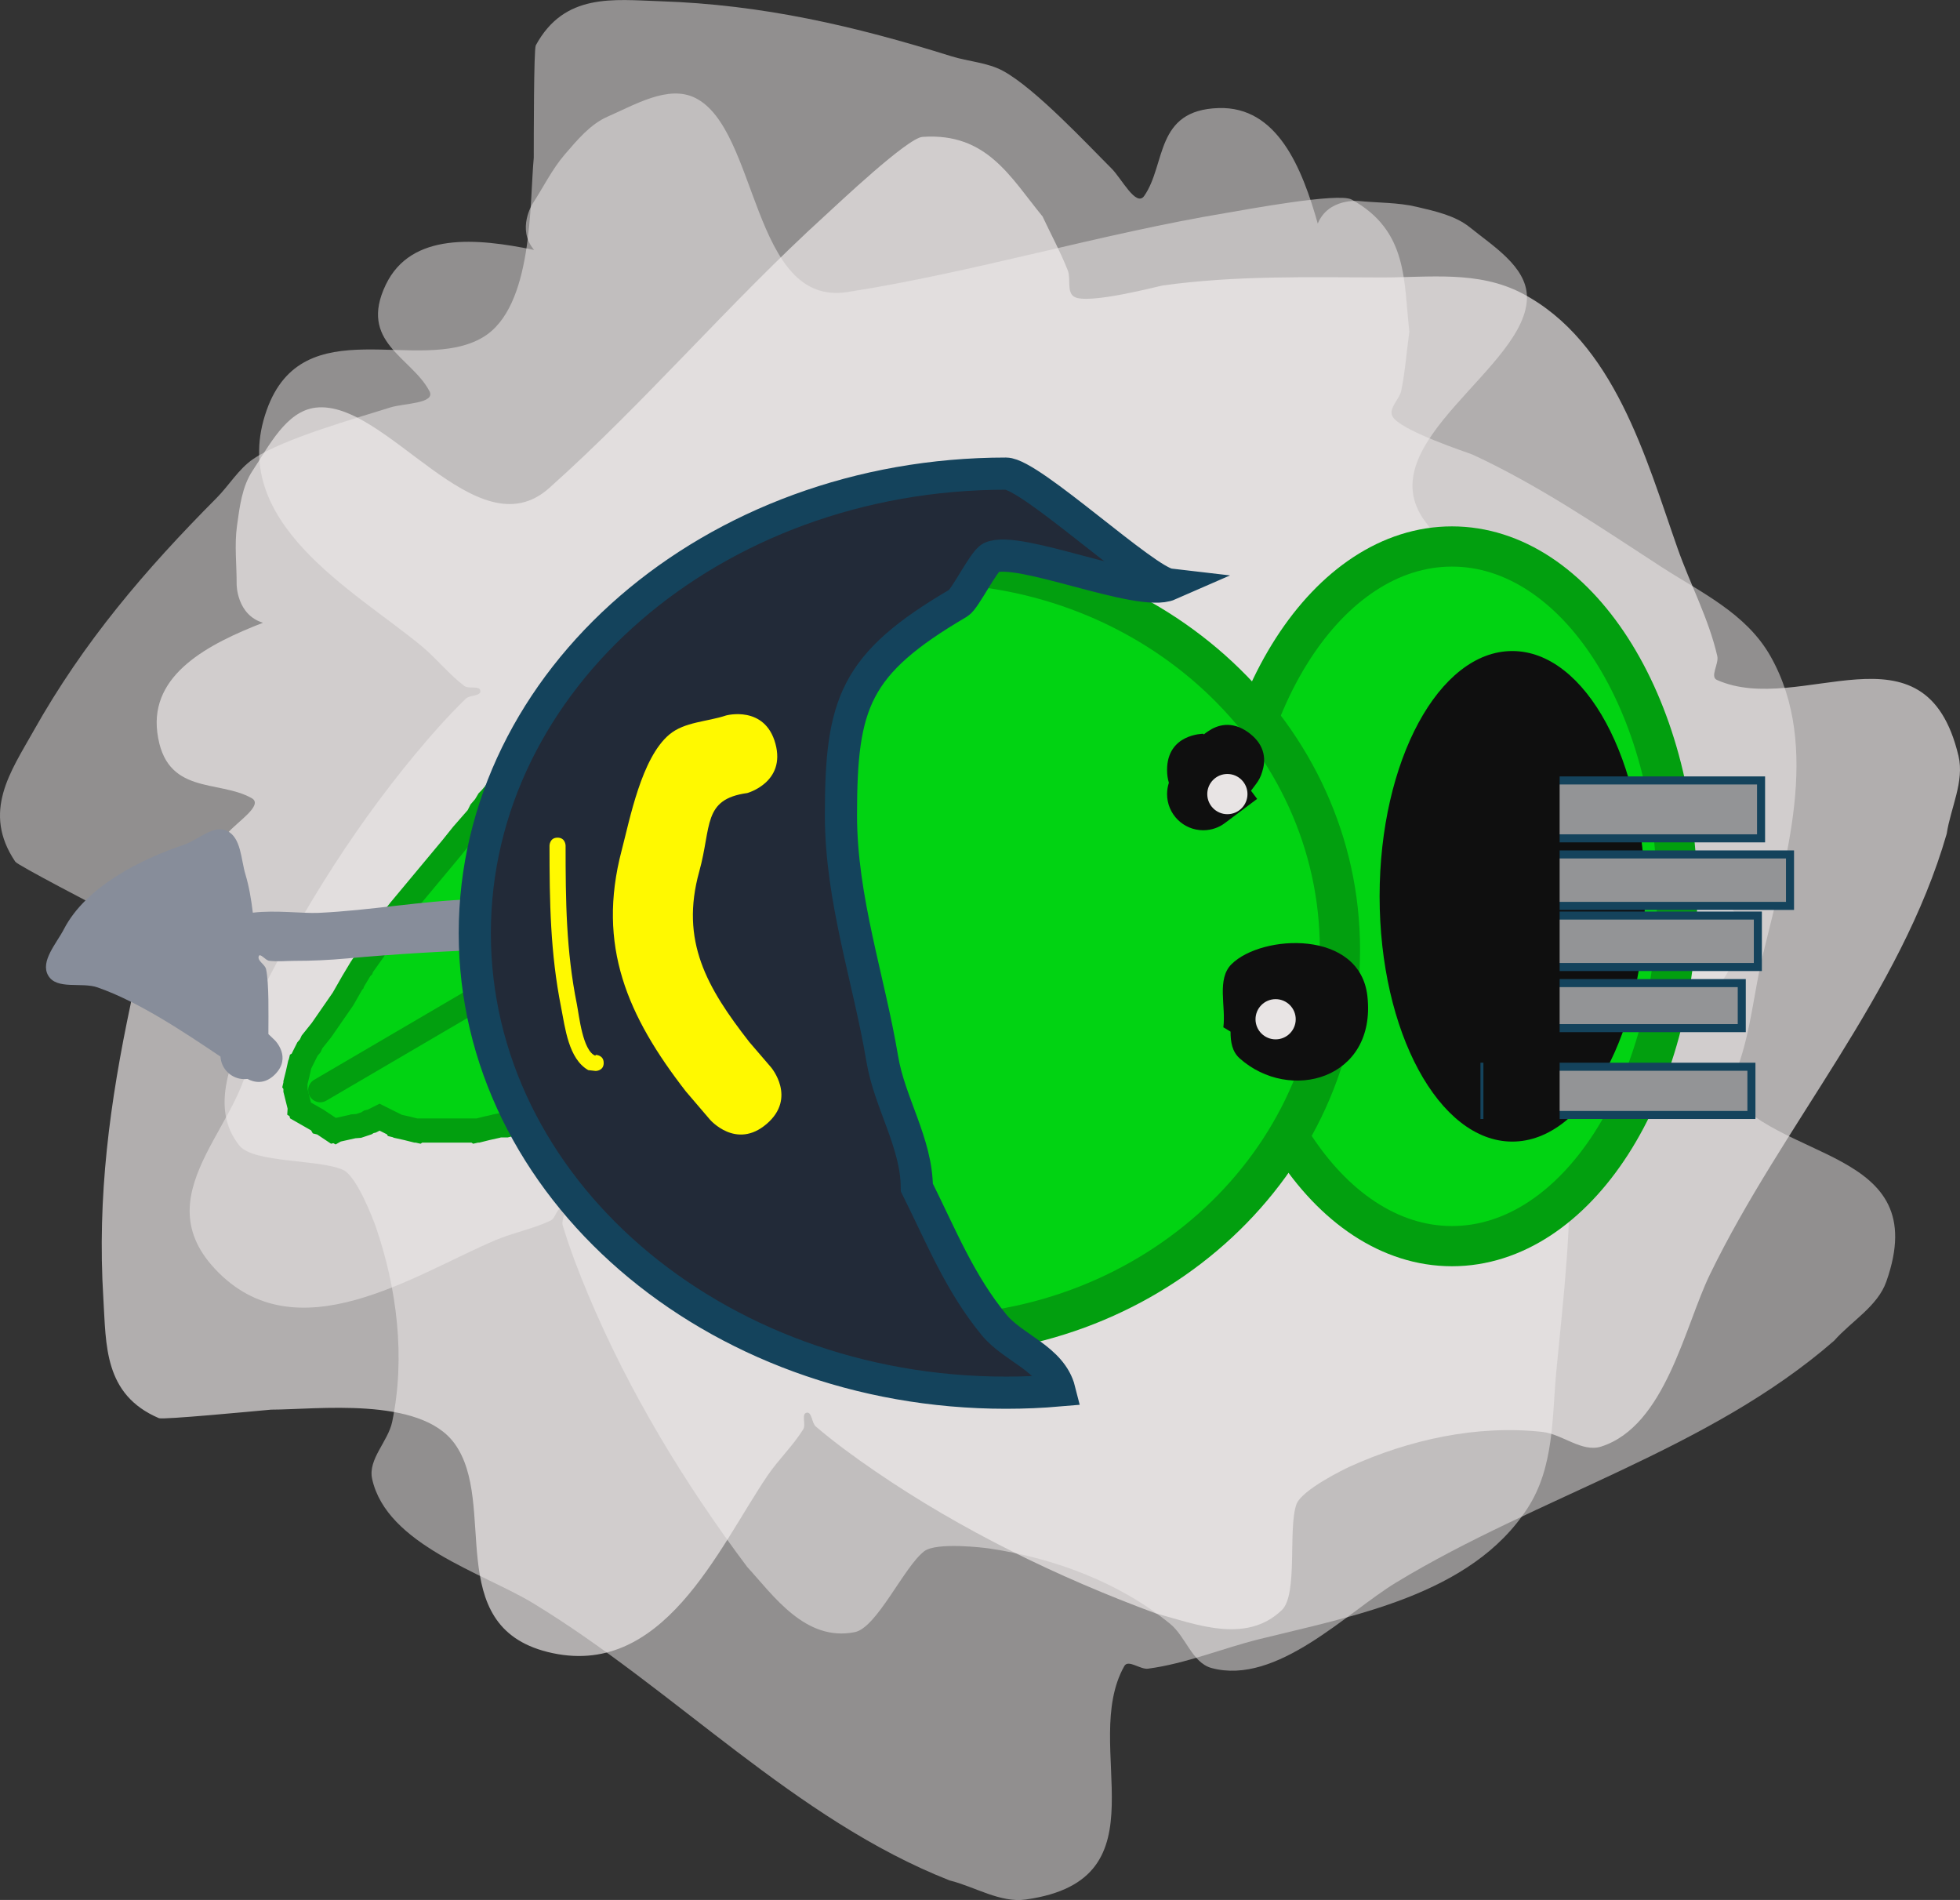 <svg version="1.1" xmlns="http://www.w3.org/2000/svg" xmlns:xlink="http://www.w3.org/1999/xlink" width="121.884" height="118.128" viewBox="0,0,121.884,118.128"><rect x="0" y="0" width="121.884" height="118.128" fill="#333333" stroke="none"/><g transform="translate(-184.425,-128.629)"><g data-paper-data="{&quot;isPaintingLayer&quot;:true}" fill-rule="nonzero" stroke-linejoin="miter" stroke-miterlimit="10" stroke-dasharray="" stroke-dashoffset="0" style="mix-blend-mode: normal"><path d="M217.638,144.168c-1.107,-1.305 -0.084,-2.889 -0.084,-2.889c0.666,-1.018 1.203,-2.133 1.998,-3.054c0.774,-0.897 1.581,-1.876 2.667,-2.349c1.694,-0.738 3.754,-1.976 5.416,-1.171c3.965,1.919 3.516,13.016 9.492,12.081c7.902,-1.236 15.683,-3.612 23.613,-4.928c1.062,-0.176 6.916,-1.276 7.737,-0.823c3.52,1.942 3.231,5.066 3.59,8.209c-0.167,1.223 -0.258,2.458 -0.502,3.668c-0.111,0.549 -0.795,1.079 -0.556,1.586c0.419,0.886 4.794,2.303 4.998,2.398c4.167,1.936 7.885,4.482 11.725,6.974c2.45,1.59 5.268,2.872 6.789,5.552c3.197,5.634 0.909,12.815 -0.47,18.568c-0.555,2.316 -0.747,4.734 -1.56,6.973c-0.169,0.465 -1.095,0.819 -0.824,1.234c3.108,4.764 13.042,3.683 10.059,12.116c-0.544,1.538 -2.16,2.446 -3.24,3.668c-7.791,6.793 -18.413,9.68 -27.236,15.035c-3.078,1.868 -7.428,6.412 -11.48,5.321c-1.212,-0.326 -1.603,-1.952 -2.576,-2.745c-3.177,-2.59 -7.237,-4.095 -11.255,-4.689c-0.325,-0.048 -3.283,-0.411 -4.043,0.174c-1.258,0.968 -2.941,4.754 -4.317,5.028c-3.076,0.613 -5.063,-2.283 -6.69,-4.056c-3.906,-5.203 -7.348,-10.88 -9.877,-16.903c-0.598,-1.423 -1.155,-2.867 -1.598,-4.346c-0.099,-0.329 0.306,-0.911 -0.016,-1.032c-0.328,-0.123 -0.417,0.602 -0.733,0.751c-1.099,0.519 -2.319,0.744 -3.438,1.219c-5.024,2.132 -12.396,7.182 -17.438,1.779c-4.617,-4.947 2.44,-9.416 2.177,-14.024c-0.209,-3.651 -6.09,-6.431 -8.443,-7.951c-1.071,-0.56 -5.998,-3.115 -6.146,-3.336c-2.094,-3.097 -0.284,-5.608 1.128,-8.121c3.121,-5.555 6.935,-10.015 11.39,-14.498c0.781,-0.786 1.363,-1.797 2.278,-2.422c1.88,-1.284 6.579,-2.582 8.508,-3.199c0.842,-0.269 2.86,-0.237 2.448,-1.019c-1.114,-2.117 -4.432,-3.039 -2.714,-6.617c1.581,-3.291 5.671,-2.893 9.223,-2.163z" fill-opacity="0.489" fill="#f3efef" stroke="none" stroke-width="0.5" stroke-linecap="butt"/><path d="M266.371,142.531c0.648,-1.584 2.525,-1.407 2.525,-1.407c1.21,0.122 2.447,0.084 3.631,0.365c1.153,0.274 2.394,0.538 3.314,1.283c1.435,1.163 3.484,2.42 3.537,4.266c0.126,4.403 -9.928,9.122 -6.343,13.994c4.741,6.441 10.437,12.25 15.262,18.68c0.646,0.861 4.321,5.548 4.298,6.486c-0.1,4.019 -3.006,5.203 -5.629,6.971c-1.162,0.415 -2.3,0.904 -3.486,1.246c-0.538,0.155 -1.324,-0.208 -1.663,0.238c-0.593,0.78 0.167,5.316 0.177,5.541c0.204,4.591 -0.341,9.064 -0.781,13.619c-0.281,2.908 -0.119,5.999 -1.796,8.585c-3.525,5.435 -10.952,6.716 -16.693,8.146c-2.311,0.576 -4.546,1.52 -6.907,1.832c-0.49,0.065 -1.232,-0.593 -1.475,-0.163c-2.794,4.955 2.746,13.27 -6.112,14.513c-1.616,0.227 -3.166,-0.789 -4.749,-1.183c-9.621,-3.78 -17.08,-11.875 -25.9,-17.234c-3.078,-1.87 -9.115,-3.635 -10.015,-7.733c-0.269,-1.226 0.993,-2.323 1.248,-3.551c0.833,-4.013 0.297,-8.31 -1.03,-12.149c-0.107,-0.31 -1.149,-3.103 -2.018,-3.507c-1.439,-0.67 -5.575,-0.418 -6.453,-1.512c-1.962,-2.447 -0.309,-5.546 0.514,-7.807c2.815,-5.865 6.266,-11.537 10.444,-16.559c0.987,-1.187 2.012,-2.347 3.119,-3.422c0.247,-0.24 0.95,-0.148 0.908,-0.49c-0.042,-0.347 -0.726,-0.092 -1.004,-0.304c-0.968,-0.736 -1.729,-1.714 -2.667,-2.488c-4.209,-3.475 -12.089,-7.687 -9.62,-14.653c2.261,-6.378 9.481,-2.177 13.448,-4.535c3.143,-1.869 2.898,-8.37 3.162,-11.158c0.003,-1.209 -0.001,-6.758 0.126,-6.992c1.783,-3.286 4.845,-2.838 7.726,-2.744c6.368,0.208 12.084,1.535 18.117,3.421c1.058,0.331 2.223,0.381 3.2,0.904c2.006,1.076 5.325,4.647 6.761,6.074c0.627,0.623 1.529,2.428 2.034,1.702c1.365,-1.964 0.653,-5.334 4.62,-5.459c3.649,-0.115 5.182,3.698 6.172,7.186z" fill-opacity="0.489" fill="#f3efef" stroke="none" stroke-width="0.5" stroke-linecap="butt"/><path d="M200.779,167.348c-1.638,-0.496 -1.638,-2.382 -1.638,-2.382c0.007,-1.216 -0.146,-2.444 0.022,-3.649c0.164,-1.173 0.311,-2.434 0.967,-3.42c1.023,-1.538 2.082,-3.696 3.915,-3.922c4.372,-0.538 10.014,9.028 14.527,5.001c5.968,-5.324 11.217,-11.54 17.164,-16.948c0.797,-0.724 5.118,-4.823 6.054,-4.888c4.01,-0.278 5.462,2.504 7.469,4.95c0.523,1.118 1.116,2.205 1.568,3.353c0.205,0.521 -0.082,1.338 0.393,1.634c0.833,0.517 5.277,-0.666 5.499,-0.697c4.551,-0.634 9.056,-0.511 13.633,-0.501c2.921,0.007 5.984,-0.444 8.715,0.982c5.742,2.999 7.714,10.274 9.677,15.854c0.79,2.247 1.94,4.383 2.472,6.705c0.11,0.482 -0.475,1.282 -0.023,1.484c5.195,2.317 12.954,-3.98 15.022,4.723c0.377,1.587 -0.488,3.226 -0.732,4.839c-2.861,9.933 -10.219,18.119 -14.727,27.404c-1.573,3.24 -2.763,9.416 -6.759,10.697c-1.195,0.383 -2.406,-0.771 -3.653,-0.909c-4.074,-0.453 -8.301,0.485 -11.999,2.165c-0.299,0.136 -2.981,1.436 -3.302,2.339c-0.532,1.496 0.108,5.59 -0.9,6.566c-2.252,2.183 -5.492,0.828 -7.82,0.221c-6.103,-2.252 -12.074,-5.155 -17.466,-8.843c-1.274,-0.871 -2.525,-1.783 -3.7,-2.784c-0.262,-0.223 -0.237,-0.932 -0.573,-0.858c-0.342,0.074 -0.024,0.731 -0.208,1.029c-0.642,1.033 -1.544,1.883 -2.227,2.889c-3.064,4.516 -6.518,12.757 -13.685,10.953c-6.562,-1.652 -3.057,-9.234 -5.777,-12.963c-2.155,-2.954 -8.605,-2.1 -11.405,-2.1c-1.204,0.11 -6.728,0.636 -6.973,0.531c-3.439,-1.467 -3.28,-4.558 -3.457,-7.435c-0.391,-6.36 0.394,-12.175 1.706,-18.358c0.23,-1.084 0.17,-2.249 0.6,-3.271c0.883,-2.099 4.127,-5.738 5.413,-7.302c0.561,-0.683 2.274,-1.75 1.504,-2.184c-2.084,-1.174 -5.372,-0.149 -5.869,-4.087c-0.457,-3.622 3.195,-5.506 6.575,-6.819z" fill-opacity="0.653" fill="#f3efef" stroke="none" stroke-width="0.5" stroke-linecap="butt"/><g stroke="#029f0f" stroke-width="1.5"><path d="M234.015,175.026c0,0.179 -0.019,0.355 -0.055,0.523l0.091,0.023l0.458,0.802l0.549,0.47l0.03,0.543l0.213,0.372l-0.024,0.042l0.2,0.301l-0.176,0.794v0.632l-0.075,0.299v0.308l-0.086,0.345v1.137l0.016,0.023l-0.016,0.07v0.07l-0.139,0.557l-0.125,0.561l-0.031,0.062l-0.017,0.07l-0.024,0.014l-0.008,0.017l-0.739,2.216l-0.635,2.063l-0.015,0.026l-0.002,0.03l-0.193,0.58v0.077l-0.097,0.39l-0.031,0.401l-0.033,0.098v0.981l0.17,0.097l0.312,1.25v0.641l0.016,0.023l-0.016,0.07v0.07l-0.139,0.557l-0.125,0.561l-0.031,0.062l-0.017,0.07l-0.024,0.014l-0.088,0.176l-0.133,0.155l-0.007,0.125l-0.376,0.323l-0.323,0.376l-0.125,0.007l-0.155,0.133l-0.176,0.088l-0.014,0.024l-0.07,0.017l-0.062,0.031l-0.561,0.125l-0.557,0.139h-0.07l-0.021,0.005l-0.083,0.028l-0.198,0.015l-0.182,0.079l-0.965,0.161l-0.182,-0.015l-0.315,0.07l-0.221,0.055l-0.35,0.117l-0.401,0.031l-0.39,0.097h-0.208l-1.147,0.255l-0.611,0.153h-0.058l-0.115,0.099l-0.323,0.376l-0.125,0.007l-0.155,0.133l-0.322,0.161l-0.269,0.06l-0.243,0.13l-1.286,0.322h-0.061l-0.055,0.026l-0.651,0.13l-0.817,0.272l-0.158,0.012l-0.143,0.068l-0.476,0.095l-0.022,0.011l-0.561,0.125l-0.557,0.139h-0.07l-0.07,0.016l-0.023,-0.016h-0.012l-0.345,0.086h-0.308l-0.299,0.075h-0.717l-0.561,0.112l-0.249,-0.012l-0.242,0.06h-0.396l-0.233,0.047l-0.022,0.011l-0.561,0.125l-0.557,0.139h-0.07l-0.07,0.016l-0.023,-0.016h-3.533l-0.023,0.016l-0.07,-0.016h-0.07l-0.557,-0.139l-0.561,-0.125l-0.062,-0.031l-0.07,-0.017l-0.014,-0.024l-0.987,-0.494l-0.49,0.245l-0.176,0.039l-0.152,0.097l-0.482,0.161l-0.314,0.024l-0.002,0.001l-1.074,0.239l-0.044,0.025l-0.019,-0.011l-0.12,0.027l-0.7,-0.467l-0.089,-0.022l-0.034,-0.06l-0.179,-0.12l-1.046,-0.598l-0.03,-0.119l-0.019,-0.012l0.003,-0.051l-0.267,-1.067v-0.319l-0.016,-0.023l0.016,-0.07v-0.07l0.139,-0.557l0.125,-0.561l0.031,-0.062l0.017,-0.07l0.024,-0.014l0.409,-0.819l0.173,-0.202l0.111,-0.242l0.589,-0.736l1.336,-1.93l0.59,-1.032l0.019,-0.02l0.008,-0.026l0.482,-0.804l0.072,-0.072l0.037,-0.095l0.686,-0.96l0.102,-0.307l0.216,-0.339l0.156,-0.37l0.482,-0.643l0.031,-0.025l0.017,-0.036l0.643,-0.804l0.02,-0.016l0.011,-0.023l3.2,-3.84l0.628,-0.784l0.045,-0.034l0.026,-0.05l0.914,-1.045l0.178,-0.356l0.262,-0.305l0.207,-0.345l0.138,-0.138l0.225,-0.263l0.325,-0.427l0.129,-0.103l0.035,-0.041l0.017,-0.001l0.623,-0.498l0.155,-0.071l0.121,-0.121l0.729,-0.437l1.517,-1.062l1.751,-1.273l0.01,-0.004l0.007,-0.008l1.053,-0.752l0.014,-0.033l0.629,-0.244l0.628,-0.247l0.032,0.015l1.198,-0.15l0.157,0.019l0.153,-0.038h7.075c0.426,0 0.827,0.107 1.178,0.295l0.072,0.018l0.019,0.033c0.737,0.435 1.231,1.237 1.231,2.155z" fill="#01d312" stroke-linecap="butt"/><path d="M204.339,196.412l29.105,-17.045" fill="none" stroke-linecap="round"/></g><g stroke-linecap="butt"><path d="M288.717,184.356c0,12.012 -6.268,21.75 -14,21.75c-7.732,0 -14,-9.738 -14,-21.75c0,-12.012 6.268,-21.75 14,-21.75c7.732,0 14,9.738 14,21.75z" fill="#01d312" stroke="#029f0f" stroke-width="2.5"/><path d="M286.717,184.356c0,8.422 -3.694,15.25 -8.25,15.25c-4.556,0 -8.25,-6.828 -8.25,-15.25c0,-8.422 3.694,-15.25 8.25,-15.25c4.556,0 8.25,6.828 8.25,15.25z" fill="#0f0f0f" stroke="none" stroke-width="0"/></g><path d="M267.75,187.661c0,13.255 -11.529,24 -25.75,24c-14.221,0 -25.75,-10.745 -25.75,-24c0,-13.255 11.529,-24 25.75,-24c14.221,0 25.75,10.745 25.75,24z" fill="#01d312" stroke="#029f0f" stroke-width="2.5" stroke-linecap="butt"/><path d="M257,176.5c0,-2.25 2.25,-2.25 2.25,-2.25l0.035,0.042c0.082,-0.071 0.17,-0.135 0.262,-0.194c0.555,-0.382 1.455,-0.698 2.514,0.073c0.023,0.017 0.046,0.034 0.069,0.052c1.041,0.799 0.995,1.751 0.785,2.393c-0.078,0.276 -0.208,0.531 -0.378,0.752l-0.318,0.423l0.381,0.508l-1.982,1.486c-0.379,0.291 -0.853,0.464 -1.368,0.464c-1.243,0 -2.25,-1.007 -2.25,-2.25c0,-0.246 0.04,-0.483 0.112,-0.704c-0.071,-0.228 -0.112,-0.491 -0.112,-0.796z" fill="#0f0f0f" stroke="none" stroke-width="0.5" stroke-linecap="butt"/><path d="M260.948,192.769l-0.448,-0.269c0.17,-1.309 -0.428,-2.998 0.51,-3.926c1.884,-1.865 7.987,-2.175 8.448,1.994c0.572,5.175 -4.834,6.642 -7.948,3.859c-0.458,-0.41 -0.564,-1.006 -0.562,-1.658z" fill="#0f0f0f" stroke="none" stroke-width="0.5" stroke-linecap="butt"/><path d="M201.528,195.428c-0.654,0.654 -1.308,0.497 -1.711,0.283c-0.063,0.008 -0.127,0.012 -0.192,0.012c-0.793,0 -1.442,-0.619 -1.489,-1.401c-2.347,-1.574 -5.066,-3.398 -7.643,-4.301c-0.994,-0.348 -2.546,0.17 -3.072,-0.743c-0.507,-0.881 0.516,-1.985 0.983,-2.888c1.369,-2.646 4.81,-4.35 7.468,-5.243c0.887,-0.298 1.83,-1.269 2.671,-0.861c0.883,0.429 0.862,1.773 1.146,2.713c0.223,0.741 0.36,1.548 0.458,2.375c1.407,-0.17 3.109,0.056 4.076,0.012c3.223,-0.146 6.411,-0.748 9.639,-0.849c3.496,-0.11 7.01,-0.001 10.508,-0.001c0,0 1.492,0 1.492,1.492c0,1.492 -1.492,1.492 -1.492,1.492c-6.193,0 -12.219,0.137 -18.388,0.701c-1.079,0.099 -2.163,0.149 -3.247,0.148c-0.525,-0.001 -1.054,0.063 -1.574,-0.005c-0.233,-0.03 -0.564,-0.505 -0.645,-0.284c-0.106,0.289 0.388,0.503 0.454,0.804c0.192,0.864 0.145,2.918 0.146,3.791v0.246l0.411,0.396c0,0 1.055,1.055 0,2.11z" fill="#878d9a" stroke="none" stroke-width="0.5" stroke-linecap="butt"/><path d="M262.5,192c0,-0.69 0.56,-1.25 1.25,-1.25c0.69,0 1.25,0.56 1.25,1.25c0,0.69 -0.56,1.25 -1.25,1.25c-0.69,0 -1.25,-0.56 -1.25,-1.25z" fill="#e8e4e4" stroke="none" stroke-width="0.5" stroke-linecap="butt"/><path d="M259.5,178c0,-0.69 0.56,-1.25 1.25,-1.25c0.69,0 1.25,0.56 1.25,1.25c0,0.69 -0.56,1.25 -1.25,1.25c-0.69,0 -1.25,-0.56 -1.25,-1.25z" fill="#e8e4e4" stroke="none" stroke-width="0.5" stroke-linecap="butt"/><path d="M246.983,215.218c-18.243,0 -33.033,-12.792 -33.033,-28.571c0,-15.779 14.789,-28.571 33.033,-28.571c1.515,0 8.693,6.722 10.154,6.893c-1.866,0.818 -9.409,-2.452 -11.082,-1.676c-0.462,0.219 -1.614,2.584 -2.034,2.83c-6.457,3.785 -7.301,6.212 -7.301,13.19c0,5.231 1.742,10.191 2.571,15.158c0.455,2.723 2.131,5.217 2.148,7.989c1.538,3.085 2.664,5.938 4.809,8.55c1.186,1.444 3.563,2.095 4.061,4.065c-1.094,0.095 -2.204,0.143 -3.327,0.143z" fill="#222a38" stroke="#14435c" stroke-width="2" stroke-linecap="butt"/><path d="M277.938,180.752v-3.6h16v3.6z" fill="#939496" stroke="#14435c" stroke-width="0.5" stroke-linecap="butt"/><path d="M278.338,188.752v-3.2h15.4v3.2z" fill="#939496" stroke="#14435c" stroke-width="0.5" stroke-linecap="butt"/><path d="M277.938,192.552v-2.8h14.8v2.8z" fill="#939496" stroke="#14435c" stroke-width="0.5" stroke-linecap="butt"/><path d="M276.738,197.952v-3h16.6v3z" fill="#939496" stroke="#14435c" stroke-width="0.5" stroke-linecap="butt"/><path d="M277.738,184.952v-3.2h18v3.2z" fill="#939496" stroke="#14435c" stroke-width="0.5" stroke-linecap="butt"/><path d="M276.673,198.269v-23.694h4.739v23.694z" fill="#0f0f0f" stroke="#14435c" stroke-width="0" stroke-linecap="butt"/><path d="M232.098,198.509c-1.898,1.627 -3.525,-0.271 -3.525,-0.271l-1.497,-1.751c-3.63,-4.677 -5.55,-9.057 -3.994,-14.98c0.514,-1.958 1.23,-5.748 2.961,-7.206c0.951,-0.8 2.356,-0.793 3.533,-1.189c0,0 2.412,-0.658 3.07,1.754c0.658,2.412 -1.754,3.07 -1.754,3.07c-2.789,0.386 -2.205,2.073 -2.983,4.873c-1.202,4.328 0.473,7.221 3.114,10.609l1.346,1.566c0,0 1.627,1.898 -0.271,3.525z" fill="#fff900" stroke="none" stroke-width="0.5" stroke-linecap="butt"/><path d="M221.967,194.715c0,0.5 -0.5,0.5 -0.5,0.5l-0.461,-0.053c-1.233,-0.7 -1.438,-2.642 -1.689,-3.905c-0.672,-3.384 -0.72,-6.546 -0.72,-10.048c0,0 0,-0.5 0.5,-0.5c0.5,0 0.5,0.5 0.5,0.5c0,3.438 0.033,6.537 0.701,9.855c0.139,0.692 0.359,2.911 1.155,3.203l0.013,-0.053c0,0 0.5,0 0.5,0.5z" fill="#fff900" stroke="none" stroke-width="0.5" stroke-linecap="butt"/></g></g></svg>